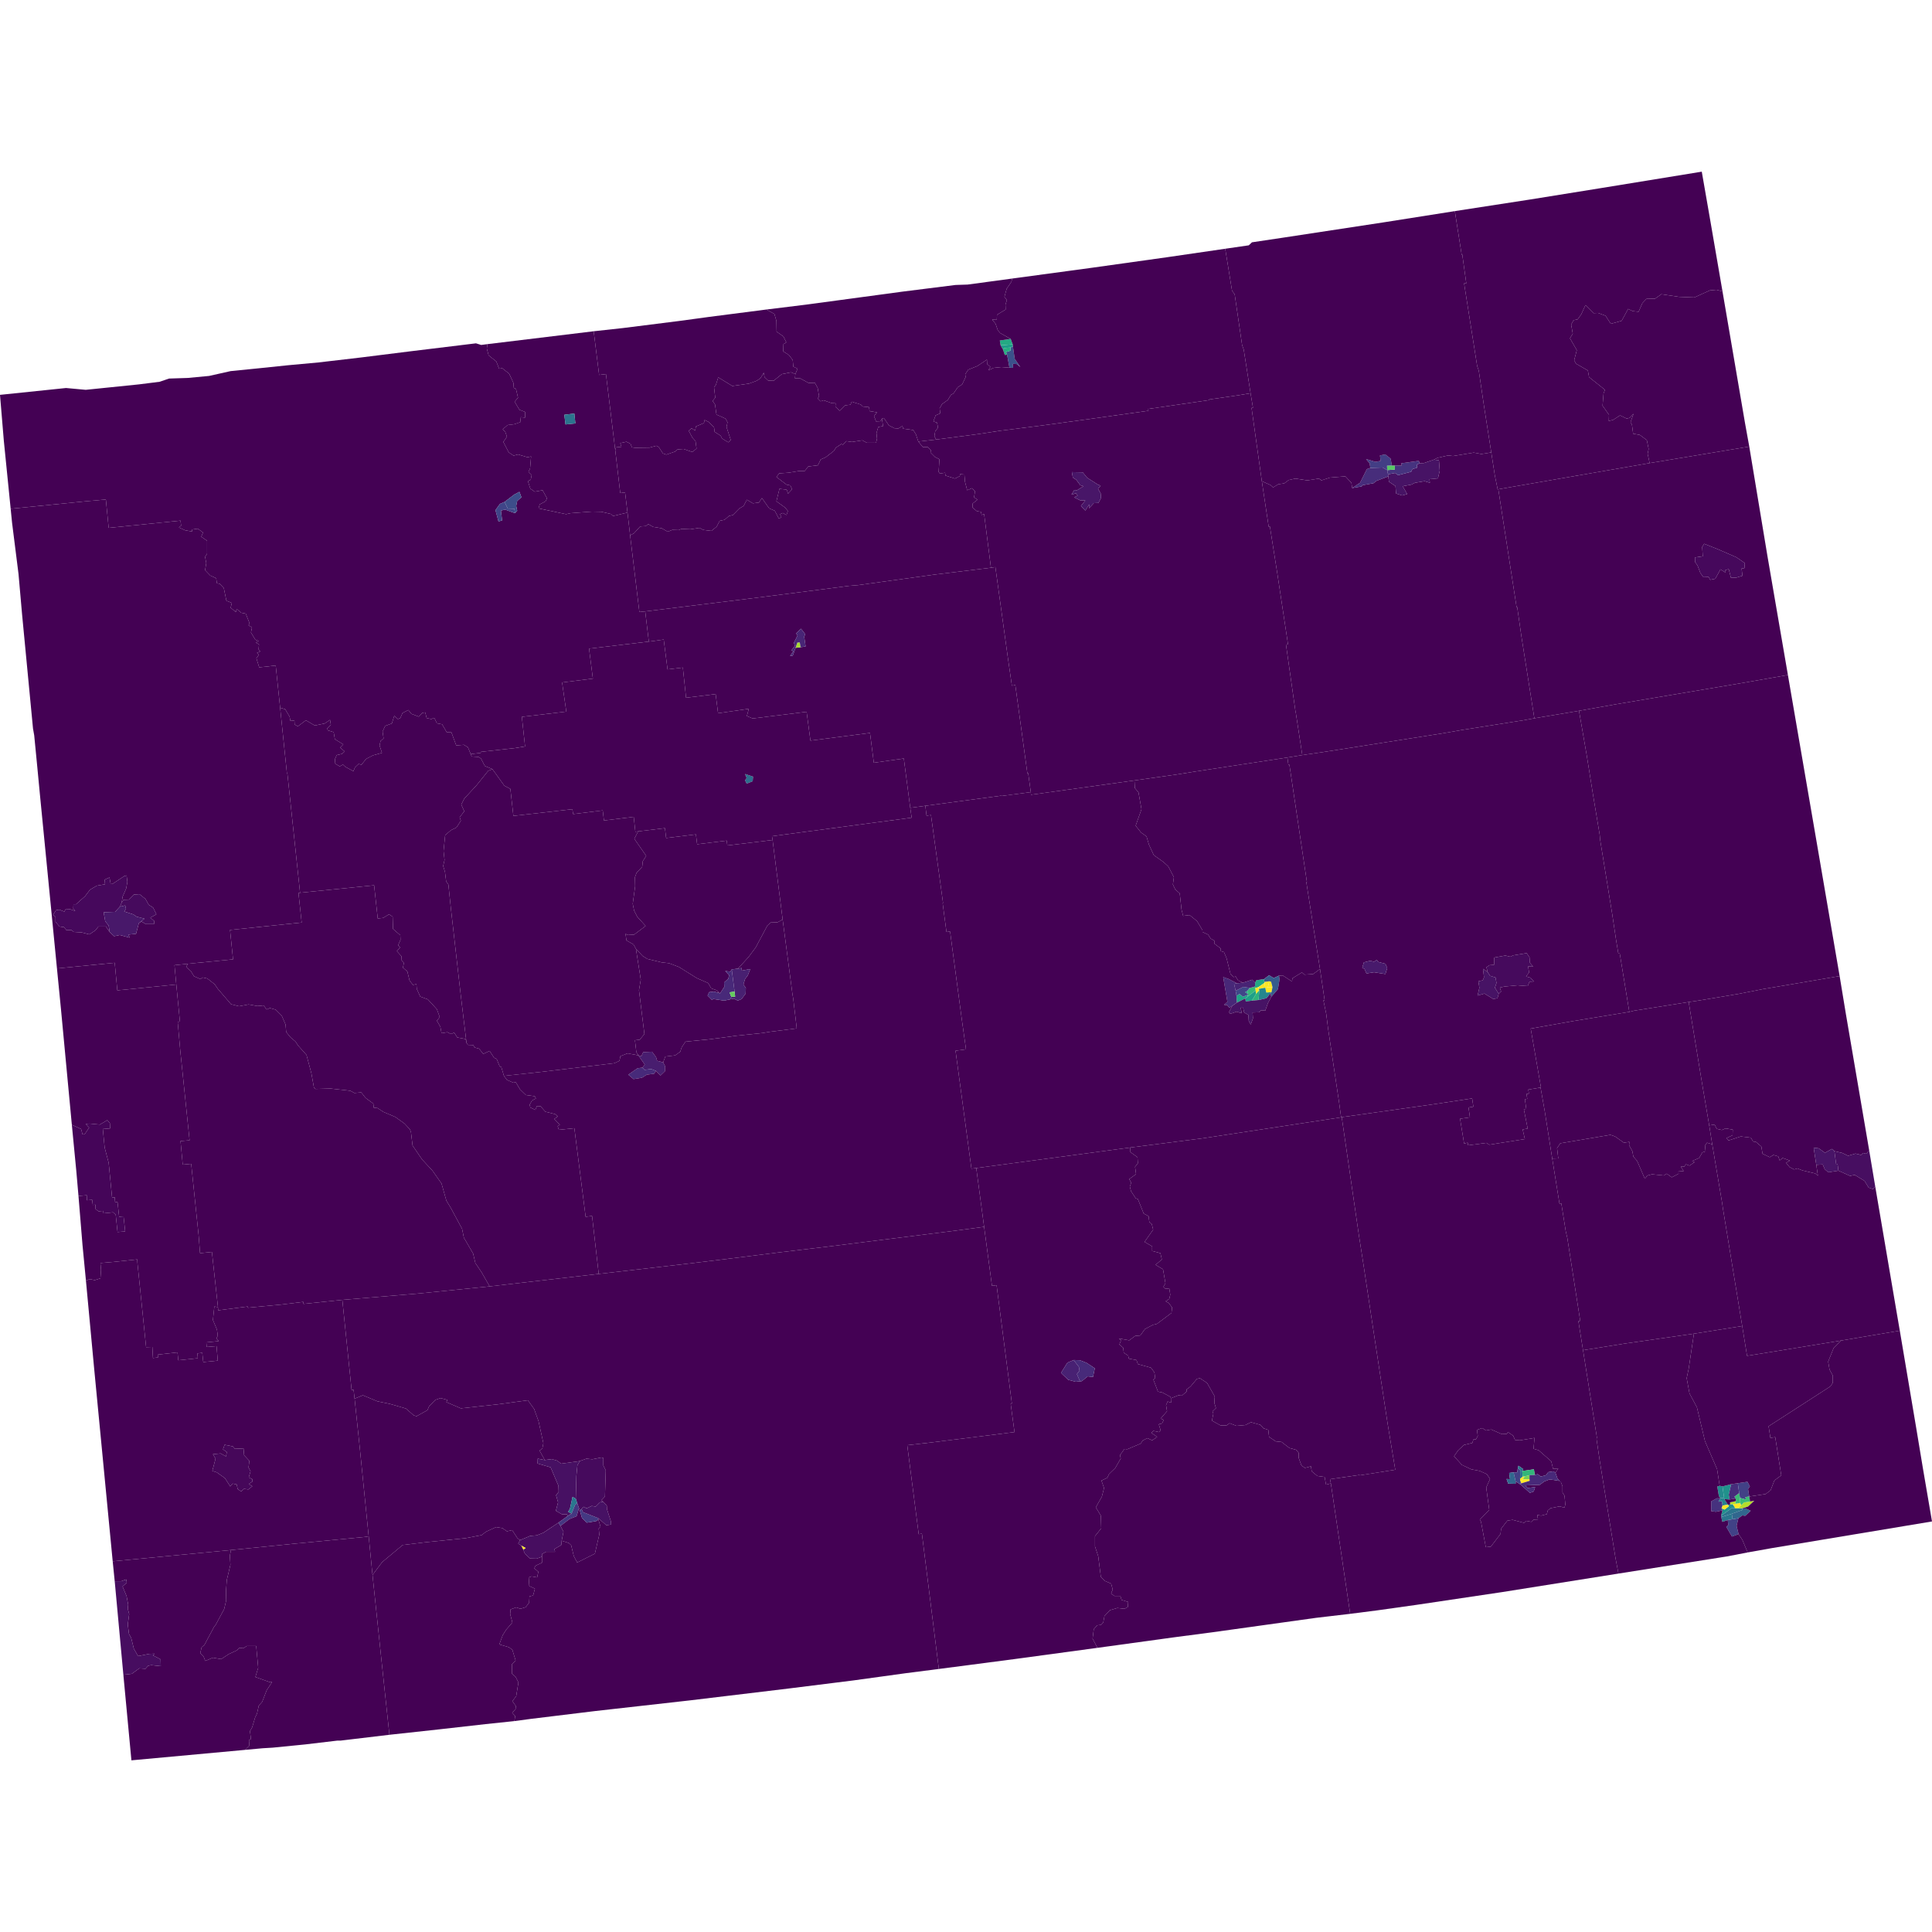 <?xml version="1.0" encoding="utf-8"?>
<!DOCTYPE svg PUBLIC "-//W3C//DTD SVG 1.1//EN" "http://www.w3.org/Graphics/SVG/1.1/DTD/svg11.dtd">
<!-- Generated by geo2svg 2.3.2. https://d3js.org/d3-geo-projection/ -->
<svg version="1.1" xmlns="http://www.w3.org/2000/svg" xmlns:xlink="http://www.w3.org/1999/xlink" width="960" height="960" viewBox="0 0 960 960" fill="none">
  <path id="001963400" fill="#fde725" d="M755.3,734.8L756.6,733.7L757.6,733.6L756.7,735.1L755.7,736L755.4,736.2Z"></path>
  <path id="001963900" fill="#440154" d="M666.7,555.1L682.5,552.9L713.7,548.5L731.5,545.8L732.1,549.9L729.7,550.3L730.4,555.2L725.5,555.9L727.5,568.2L729.3,567.8L729.5,569.1L738.6,567.9L740,568.8L757.7,566L756.6,561.2L759.1,560.8L757.2,551.2L758.4,551L757.7,546.2L758.9,546L758.5,543.6L759.7,543.4L759.4,541.4L765.5,540.4L767.6,552.3L771.3,575.7L774.9,598.1L775.8,597.9L778,611.7L778.8,615.2L785.2,656.3L784.3,656.5L786.6,670.9L793.5,714.3L793.3,715L794.9,725.8L802.7,774L804.2,781.9L746.4,791.1L704.1,797.4L684.2,800.2L670.9,801.9L661.3,737.1L660.9,735L675.5,732.9L675.6,733.1L693.3,730.3L689.5,707.4L682.2,659.5L677.6,629L675.2,613.6ZM775.7,736.7L773.9,734.7L772.9,731.8L774.3,729.7L771.7,729.8L770.8,726.1L764.5,720.6L762,719.9L762.5,714.5L755.2,715.7L752.8,715.5L751.9,713.4L749.3,711.6L748.7,712.5L746.2,712.6L741,710.3L738.4,710.8L736.5,709.6L733.9,710.5L734.3,713.5L733.4,715.2L732.1,715.3L731.6,717L727.4,718L724.6,720.6L722.5,723.6L726.4,727.9L731.1,730.1L735.3,730.9L738.8,732.5L740.4,734.9L738.5,739.1L740,750.3L735.3,755.1L735.9,756.1L738.3,768.8L740.8,768.5L745.6,762.2L745.9,759.6L749,755.6L751.6,755.2L757.3,756.7L758.3,755.7L760.9,756.2L762,755.1L764.2,755L763.9,752.8L765.8,753.1L768.6,752.4L769.1,750.5L770.5,749.4L775,748.5L777.4,749.2L777.8,747.5L777.4,743.2L776.4,741.6L776.4,738.5Z"></path>
  <path id="003962600" fill="#440154" d="M313.1,266L315,265L318.1,261.6L320.9,261.4L322.1,260.4L324.5,261.8L328.8,262.5L331.8,264.2L334.1,263.3L337.2,263.4L338.6,262.8L343,263L347.6,262.3L349.4,263.3L353.5,263.8L356.1,261.7L357.6,258.8L360,258.3L362.2,256.4L364.2,255.9L367.3,252.7L369.5,251.4L371.1,248.3L374.1,250.1L377.1,249.7L378.6,247.5L382.2,252.6L385,253.8L387,257.7L388.3,257L387.6,255.5L389,254.9L390.8,255.9L391.5,253.9L390.1,252.2L385.8,249.1L387.3,242.9L390.9,243.3L391.6,245.3L393.6,243.1L392.7,241.2L390.8,240.8L385.8,237L387.2,235.2L391.7,234.9L397.3,234L399.9,234L401.6,231.8L406.4,231.2L407.8,228.3L410.3,227.2L414.3,224.1L415.4,222.4L418.1,220.6L418.8,221L420.6,219.2L423.3,219.6L428.5,218.8L430.7,220L435.3,220L435.8,217.9L435.5,215.2L436.4,212.2L438.8,211.7L438.2,208.1L439.2,207.7L441.7,211.4L444.5,212.8L446.4,212.9L448.4,211.7L448.8,213L453.8,213.7L455.1,215.8L456.3,219.4L458.6,222.2L460.9,222.1L462.7,223.8L462.3,224.8L464.6,227.1L466.8,228.2L466.4,234.5L467,235.3L469.6,234.9L469.8,236.3L474.5,237.8L476.9,236.6L477.1,235.6L479.2,235.8L479.5,239.4L480.6,243.6L483,242.6L484.5,244.1L484,247.1L485.7,248.3L483.3,250.2L483.2,252.2L485.4,254L487.4,254.3L487.8,255.9L489,255.4L492.4,282.1L464.4,285.5L426.7,290.7L422,291.1L398,294.2L372.8,297.4L320.6,303.8L317.7,304.1Z"></path>
  <path id="005000100" fill="#440154" d="M627,239.1L631.3,241L632.6,242.2L635.2,240.6L638.1,240.2L640.4,238.5L643.7,237.8L649.6,238.7L655.4,237.8L656.6,238.7L660.9,237.3L668.5,236.7L671.5,239.9L671.9,242.5L676.6,241.7L677,241.1L682.5,240.1L683.8,239L689.8,236.7L690.2,239.4L693.4,241.5L693.7,245.2L696.7,246.2L699.2,245.5L697,241.6L701.3,240.8L703.1,239.9L707.9,239.1L710.5,239.9L710.3,238.1L714.5,237.7L715.4,233.9L715,228.7L712.5,228.4L714.3,227.5L719.6,226.3L722,226.6L732.3,224.9L736.1,225.6L741,224.8L742.8,236.4L744.2,243.2L744.5,243.1L753.6,301.8L753.9,301.7L756,316.3L762.3,356.2L762.5,356.9L756.9,357.9L726.5,362.7L717.4,364.3L688.1,368.9L658.7,373.5L647.1,375.2L643.9,354.3L643.7,353.4L639,320.3L640,320.1L634.7,285L631,261.6L630.4,261.7Z"></path>
  <path id="001962700" fill="#440154" d="M772.9,731.8L771.9,731.1L769.3,731.5L768.2,733L765.6,733.7L764.1,732.5L762.6,732.9L762.2,730.1L756.4,730.9L756.9,730L754.5,728.3L754.2,729.6L753.9,731.6L752.1,731.6L749.9,731.9L750.3,735L748.6,734.9L749.4,737.2L753.1,737.3L753.1,736.1L755.5,737.6L760.2,741.8L762.1,741.1L762.8,738.9L759.1,739.4L757.9,738.1L765.1,737.8L767.4,736.1L770,735.1L775.3,735.9L775.7,736.7L776.4,738.5L776.4,741.6L777.4,743.2L777.8,747.5L777.4,749.2L775,748.5L770.5,749.4L769.1,750.5L768.6,752.4L765.8,753.1L763.9,752.8L764.2,755L762,755.1L760.9,756.2L758.3,755.7L757.3,756.7L751.6,755.2L749,755.6L745.9,759.6L745.6,762.2L740.8,768.5L738.3,768.8L735.9,756.1L735.3,755.1L740,750.3L738.5,739.1L740.4,734.9L738.8,732.5L735.3,730.9L731.1,730.1L726.4,727.9L722.5,723.6L724.6,720.6L727.4,718L731.6,717L732.1,715.3L733.4,715.2L734.3,713.5L733.9,710.5L736.5,709.6L738.4,710.8L741,710.3L746.2,712.6L748.7,712.5L749.3,711.6L751.9,713.4L752.8,715.5L755.2,715.7L762.5,714.5L762,719.9L764.5,720.6L770.8,726.1L771.7,729.8L774.3,729.7Z"></path>
  <path id="001962800" fill="#31678e" d="M752.1,731.6L753.1,736.1L753.1,737.3L749.4,737.2L748.6,734.9L750.3,735L749.9,731.9Z"></path>
  <path id="001962900" fill="#424086" d="M752.1,731.6L753.9,731.6L754.2,729.6L755.4,730.4L755.3,734.8L755.4,736.2L755.5,737.6L753.1,736.1Z"></path>
  <path id="001963000" fill="#2b748e" d="M756.4,730.9L756.6,733.7L755.3,734.8L755.4,730.4L754.2,729.6L754.5,728.3L756.9,730Z"></path>
  <path id="001963100" fill="#32b67a" d="M756.4,730.9L762.2,730.1L762.6,732.9L760,733L757.6,733.6L756.6,733.7Z"></path>
  <path id="001963500" fill="#75d054" d="M757.6,733.6L760,733L760,735L756.7,735.1Z"></path>
  <path id="001963600" fill="#fde725" d="M755.7,736L756.7,735.1L760,735L760.1,735.8L755.8,737.1Z"></path>
  <path id="001963700" fill="#482979" d="M755.4,736.2L755.7,736L755.8,737.1L760.1,735.8L760,735L760,733L762.6,732.9L764.1,732.5L765.6,733.7L768.2,733L769.3,731.5L771.9,731.1L772.9,731.8L773.9,734.7L775.7,736.7L775.3,735.9L770,735.1L767.4,736.1L765.1,737.8L757.9,738.1L759.1,739.4L762.8,738.9L762.1,741.1L760.2,741.8L755.5,737.6Z"></path>
  <path id="003962700" fill="#440154" d="M305.7,223.6L306.1,222.3L308.8,222L308.2,220.2L311.3,219.5L313.3,220.5L314,222.3L315.6,222.5L322.8,222.4L326.1,221.5L327.3,222.1L329.4,225.3L331.1,225.9L335.4,224.4L336.7,223.3L339.7,223.1L344,224.6L346.1,222.9L345.6,219.2L344,217.4L342.2,214L343.7,212.8L345.4,214L345.8,211.9L349.8,210.2L350.1,208.7L352,209.6L354.8,212.3L355.1,214.6L358.1,216.5L358.8,217.9L361.9,219.8L363.1,218.6L361,212.2L361.5,209.8L360.5,208L356,206L355.3,201L354.1,199.2L355.4,197.6L354.8,192.4L355.7,191.3L356.9,187.5L363.9,191.8L372.2,190.6L376,189.2L377.9,187.9L379.5,185.2L379.9,187.4L381.7,189.1L384.4,189.2L388.5,185.9L393.1,185L395.2,185.9L395,188L397.4,187.9L401.8,190.3L404.9,190.2L406.3,192.8L407,197L406.3,198L407.7,199.4L409.3,198.9L413.2,200.3L415.2,200.4L415.1,202.1L417.3,204.1L420,201.4L422.6,201.1L423.2,199.6L427.7,201L428.7,202L431.8,202.3L432.1,204.3L435.8,204.9L434.3,206.7L435.3,209.4L437.4,209.3L438.2,208.1L438.8,211.7L436.4,212.2L435.5,215.2L435.8,217.9L435.3,220L430.7,220L428.5,218.8L423.3,219.6L420.6,219.2L418.8,221L418.1,220.6L415.4,222.4L414.3,224.1L410.3,227.2L407.8,228.3L406.4,231.2L401.6,231.8L399.9,234L397.3,234L391.7,234.9L387.2,235.2L385.8,237L390.8,240.8L392.7,241.2L393.6,243.1L391.6,245.3L390.9,243.3L387.3,242.9L385.8,249.1L390.1,252.2L391.5,253.9L390.8,255.9L389,254.9L387.6,255.5L388.3,257L387,257.7L385,253.8L382.2,252.6L378.6,247.5L377.1,249.7L374.1,250.1L371.1,248.3L369.5,251.4L367.3,252.7L364.2,255.9L362.2,256.4L360,258.3L357.6,258.8L356.1,261.7L353.5,263.8L349.4,263.3L347.6,262.3L343,263L338.6,262.8L337.2,263.4L334.1,263.3L331.8,264.2L328.8,262.5L324.5,261.8L322.1,260.4L320.9,261.4L318.1,261.6L315,265L313.1,266L311.8,254.7L310.6,244.7L308.2,245Z"></path>
  <path id="003962800" fill="#440154" d="M295,164.6L309.6,163L337.4,159.5L352.1,157.5L380.8,153.8L384.8,156L385.8,159.5L385.9,164.8L389.3,167.2L390.7,170.1L389.3,171L389.2,174.6L392,176.4L393.9,178.9L394.2,182.2L396.3,183.2L395.2,185.9L393.1,185L388.5,185.9L384.4,189.2L381.7,189.1L379.9,187.4L379.5,185.2L377.9,187.9L376,189.2L372.2,190.6L363.9,191.8L356.9,187.5L355.7,191.3L354.8,192.4L355.4,197.6L354.1,199.2L355.3,201L356,206L360.5,208L361.5,209.8L361,212.2L363.1,218.6L361.9,219.8L358.8,217.9L358.1,216.5L355.1,214.6L354.8,212.3L352,209.6L350.1,208.7L349.8,210.2L345.8,211.9L345.4,214L343.7,212.8L342.2,214L344,217.4L345.6,219.2L346.1,222.9L344,224.6L339.7,223.1L336.7,223.3L335.4,224.4L331.1,225.9L329.4,225.3L327.3,222.1L326.1,221.5L322.8,222.4L315.6,222.5L314,222.3L313.3,220.5L311.3,219.5L308.2,220.2L308.8,222L306.1,222.3L305.7,223.6L301.1,185.9L297.7,186.3Z"></path>
  <path id="005000200" fill="#471365" d="M689.7,235.7L693.2,235L694.7,236.1L701.2,234.4L701.8,233.1L704.1,232.4L704.1,230.8L705.4,230.2L707.5,230.1L712.5,228.4L715,228.7L715.4,233.9L714.5,237.7L710.3,238.1L710.5,239.9L707.9,239.1L703.1,239.9L701.3,240.8L697,241.6L699.2,245.5L696.7,246.2L693.7,245.2L693.4,241.5L690.2,239.4L689.8,236.7Z"></path>
  <path id="005000300" fill="#46337f" d="M689.3,233.6L693.1,233.3L693.1,231.3L696.5,231.3L696.3,230.2L705,229L705.4,230.2L704.1,230.8L704.1,232.4L701.8,233.1L701.2,234.4L694.7,236.1L693.2,235L689.7,235.7Z"></path>
  <path id="005000400" fill="#58c765" d="M691.6,231.3L693.1,231.3L693.1,233.3L689.3,233.6L689.2,231.4Z"></path>
  <path id="005000500" fill="#472d7b" d="M671.9,242.5L675.8,239.9L679.2,233.1L680.9,232.5L687,232.3L689.3,233.6L689.7,235.7L689.8,236.7L683.8,239L682.5,240.1L677,241.1L676.6,241.7Z"></path>
  <path id="005000600" fill="#433e85" d="M691.6,231.3L689.2,231.4L689.3,233.6L687,232.3L680.9,232.5L680.6,230.3L678.8,228.1L683.5,229.5L686,229L685.7,226.3L688.3,225.8L691,227.9Z"></path>
  <path id="005000700" fill="#440154" d="M608.8,123.6L620.5,121.9L622.1,120.4L637.5,118.1L687.4,110.5L722.9,104.9L726.3,126.6L726.6,126.5L728.6,140.8L727.5,140.8L734,181.9L734.8,184.2L737.3,201.1L741,224.8L736.1,225.6L732.3,224.9L722,226.6L719.6,226.3L714.3,227.5L712.5,228.4L707.5,230.1L705.4,230.2L705,229L696.3,230.2L696.5,231.3L693.1,231.3L691.6,231.3L691,227.9L688.3,225.8L685.7,226.3L686,229L683.5,229.5L678.8,228.1L680.6,230.3L680.9,232.5L679.2,233.1L675.8,239.9L671.9,242.5L671.5,239.9L668.5,236.7L660.9,237.3L656.6,238.7L655.4,237.8L649.6,238.7L643.7,237.8L640.4,238.5L638.1,240.2L635.2,240.6L632.6,242.2L631.3,241L627,239.1L621.9,202.7L622.6,202.6L621.4,195.4L618,173.7L617.2,171.5L613.5,146.2L612.2,144.5Z"></path>
  <path id="007967600" fill="#440154" d="M489,609.6L485.1,580.4L561.6,570.2L561.7,572.5L565.2,575L565.4,578L564,579.8L564.5,583.4L561.1,585.9L562.1,587.7L561.4,589.6L562,591.9L564.3,595.4L565.4,595.8L568.3,603L570.7,604.3L571.1,607.2L572.3,608.2L573,611L568.7,617.1L572.5,619.3L572.5,621.6L576.6,622.7L577.3,625.8L574.2,628.5L577.9,630.7L579.1,637.6L578.1,639.4L579.1,640.4L581,640.2L581.5,643.3L581,645.4L579.2,646.6L580.8,647.5L582.4,649.7L582.1,652.4L574.9,657.8L572.9,658.3L568.9,660.4L566.6,663.6L564.1,663.8L561.1,666L556,665.1L557,666.1L556.2,668.1L558.1,669.7L558.4,672.2L560.6,673.6L560.9,675.1L564.7,675.8L565.4,677.8L571.9,679.6L573.6,681.9L574,684.7L573.1,685.5L575.4,691.5L577.5,691.9L581.6,694.1L581.8,694.8L581.9,697L580.2,696.4L579.4,698.2L579.9,701.2L576.7,704.9L578.3,705.5L577.4,707.3L575.8,707.7L576.7,710.7L575.9,711.6L573.1,711L572.1,712L575,714L572.5,715.7L570.1,714.6L567.8,715.8L566.8,717.3L560.2,720.1L558.7,720L556.5,723.1L556.9,724.7L554.2,729.4L551.1,732.4L550.2,734.3L547.3,735.7L548.6,739.4L547.5,743.7L544.5,749L547,753.1L547.2,759.4L544.1,763.3L544.1,768.4L545.7,773.3L547,783.5L548.9,785.5L552.1,786.9L552.9,789.8L552.1,791.8L553.7,793L556.7,793L557.3,795L560.6,796L560.4,798.5L558.8,799.4L555.2,799L551.5,800.1L548.8,803L548.2,806.2L547.1,807.4L545.2,807.6L543.5,809.5L542.9,814.2L545.3,818.8L504,824.4L466.5,829.3L458.1,762.1L456.5,762.3L450.8,718.1L462.3,716.8L504.1,711.6L502.2,697.5L502.8,697.4L495.2,638.6L492.9,638.9ZM537.5,686.3L540.5,683.9L543.1,684.2L544,679.9L539.9,677.2L536.6,675.9L533.5,675.8L530.4,677.1L527.2,682.2L530.8,685.6L534.5,686.6Z"></path>
  <path id="007967700" fill="#472a7a" d="M537.5,686.3L536.6,686.2L535.1,682.8L536.4,681.1L536.1,679.2L533.5,675.8L536.6,675.9L539.9,677.2L544,679.9L543.1,684.2L540.5,683.9Z"></path>
  <path id="007967800" fill="#482173" d="M533.5,675.8L536.1,679.2L536.4,681.1L535.1,682.8L536.6,686.2L537.5,686.3L534.5,686.6L530.8,685.6L527.2,682.2L530.4,677.1Z"></path>
  <path id="007968000" fill="#440154" d="M581.8,694.8L585.6,693.3L587.2,693.5L589.6,691.5L589.6,690.4L591.6,688.9L594.7,685.2L596.2,684.8L599.8,687.2L603.6,693.9L603.4,697.1L604.2,699.7L602.5,701.3L602.9,702.5L602.2,705.9L606.5,708.3L609.4,708.3L611,707.2L614.4,708.5L618.8,708.1L621.6,706.7L626.3,708L627.8,709.7L630.2,710.5L630.6,714L633.9,716.2L636.8,716.5L640.7,719.5L644,720.4L645.3,721.9L645.3,724.4L646.7,728.2L648.4,729.4L651.4,728.6L651.8,731.1L654.6,733.4L658.2,733.9L658.9,737.7L661.3,737.1L670.9,801.9L653.9,803.9L602.2,811.1L583.9,813.5L545.3,818.8L542.9,814.2L543.5,809.5L545.2,807.6L547.1,807.4L548.2,806.2L548.8,803L551.5,800.1L555.2,799L558.8,799.4L560.4,798.5L560.6,796L557.3,795L556.7,793L553.7,793L552.1,791.8L552.9,789.8L552.1,786.9L548.9,785.5L547,783.5L545.7,773.3L544.1,768.4L544.1,763.3L547.2,759.4L547,753.1L544.5,749L547.5,743.7L548.6,739.4L547.3,735.7L550.2,734.3L551.1,732.4L554.2,729.4L556.9,724.7L556.5,723.1L558.7,720L560.2,720.1L566.8,717.3L567.8,715.8L570.1,714.6L572.5,715.7L575,714L572.1,712L573.1,711L575.9,711.6L576.7,710.7L575.8,707.7L577.4,707.3L578.3,705.5L576.7,704.9L579.9,701.2L579.4,698.2L580.2,696.4L581.9,697Z"></path>
  <path id="007968100" fill="#440154" d="M561.6,570.2L597.7,565.6L666.4,555.2L666.7,555.1L675.2,613.6L677.6,629L682.2,659.5L689.5,707.4L693.3,730.3L675.6,733.1L675.5,732.9L660.9,735L661.3,737.1L658.9,737.7L658.2,733.9L654.6,733.4L651.8,731.1L651.4,728.6L648.4,729.4L646.7,728.2L645.3,724.4L645.3,721.9L644,720.4L640.7,719.5L636.8,716.5L633.9,716.2L630.6,714L630.2,710.5L627.8,709.7L626.3,708L621.6,706.7L618.8,708.1L614.4,708.5L611,707.2L609.4,708.3L606.5,708.3L602.2,705.9L602.9,702.5L602.5,701.3L604.2,699.7L603.4,697.1L603.6,693.9L599.8,687.2L596.2,684.8L594.7,685.2L591.6,688.9L589.6,690.4L589.6,691.5L587.2,693.5L585.6,693.3L581.8,694.8L581.6,694.1L577.5,691.9L575.4,691.5L573.1,685.5L574,684.7L573.6,681.9L571.9,679.6L565.4,677.8L564.7,675.8L560.9,675.1L560.6,673.6L558.4,672.2L558.1,669.7L556.2,668.1L557,666.1L556,665.1L561.1,666L564.1,663.8L566.6,663.6L568.9,660.4L572.9,658.3L574.9,657.8L582.1,652.4L582.4,649.7L580.8,647.5L579.2,646.6L581,645.4L581.5,643.3L581,640.2L579.1,640.4L578.1,639.4L579.1,637.6L577.9,630.7L574.2,628.5L577.3,625.8L576.6,622.7L572.5,621.6L572.5,619.3L568.7,617.1L573,611L572.3,608.2L571.1,607.2L570.7,604.3L568.3,603L565.4,595.8L564.3,595.4L562,591.9L561.4,589.6L562.1,587.7L561.1,585.9L564.5,583.4L564,579.8L565.4,578L565.2,575L561.7,572.5Z"></path>
  <path id="009956400" fill="#460a5d" d="M744.7,493.8L742.8,490.8L743.6,488.4L743.1,485.7L740.4,484.9L739.2,483L738.6,480.6L740.1,479.6L742.4,479.4L742.5,475.8L748,474.8L750.5,475.4L751.9,474.7L758.6,473.6L760,475.7L760.2,478.4L761.8,480.3L759.3,480.2L759.8,483.2L758.3,485.2L760.5,485.8L762.2,487.7L760,487.8L759.1,490L753.9,489.6L747.7,490.2L745.3,490.7L745.9,492.7Z"></path>
  <path id="009956500" fill="#471365" d="M739.2,483L740.4,484.9L743.1,485.7L743.6,488.4L742.8,490.8L744.7,493.8L744.1,496L742,496.4L737.6,493.7L734.2,494.7L735.1,490.8L734.6,487.6L736.8,487.1L737.4,485.6L736.9,481.4Z"></path>
  <path id="009956600" fill="#440154" d="M639.7,376.4L647.1,375.2L658.7,373.5L688.1,368.9L717.4,364.3L726.5,362.7L756.9,357.9L762.5,356.9L784.6,353.2L788.4,375.1L791.6,395.1L794.9,414.9L795.1,417.3L801.1,454.2L803,466.9L804.1,473.6L804.8,473.5L809.6,502.8L781.5,507.4L760.6,511.1L765.7,540.4L765.5,540.4L759.4,541.4L759.7,543.4L758.5,543.6L758.9,546L757.7,546.2L758.4,551L757.2,551.2L759.1,560.8L756.6,561.2L757.7,566L740,568.8L738.6,567.9L729.5,569.1L729.3,567.8L727.5,568.2L725.5,555.9L730.4,555.2L729.7,550.3L732.1,549.9L731.5,545.8L713.7,548.5L682.5,552.9L666.7,555.1L666.4,555.2L665.4,547.9L659.9,511L659,503.8L657.6,497.1L658.2,497L655.9,481.5L649.1,438.3L649.4,438.3L640.7,380L640.2,380.1ZM676.9,480.9L678,481.4L679,483.7L682.8,483.1L688.4,484L689.3,481L688.4,478.9L684.9,478L684.1,477L682.7,477.9L680.9,477.4L677.7,478.2ZM744.7,493.8L745.9,492.7L745.3,490.7L747.7,490.2L753.9,489.6L759.1,490L760,487.8L762.2,487.7L760.5,485.8L758.3,485.2L759.8,483.2L759.3,480.2L761.8,480.3L760.2,478.4L760,475.7L758.6,473.6L751.9,474.7L750.5,475.4L748,474.8L742.5,475.8L742.4,479.4L740.1,479.6L738.6,480.6L739.2,483L736.9,481.4L737.4,485.6L736.8,487.1L734.6,487.6L735.1,490.8L734.2,494.7L737.6,493.7L742,496.4L744.1,496Z"></path>
  <path id="009956700" fill="#481a6c" d="M676.9,480.9L677.7,478.2L680.9,477.4L682.7,477.9L684.1,477L684.9,478L688.4,478.9L689.3,481L688.4,484L682.8,483.1L679,483.7L678,481.4Z"></path>
  <path id="011950200" fill="#440154" d="M722.9,104.9L760.5,99.1L795.9,93.4L845.6,85.3L849.4,107.1L855.9,144.8L852.9,144L849.6,144.3L841.9,147.8L834.3,147.5L825.5,146.2L822.4,148.4L818.1,148.5L816.1,150.6L814.2,154.9L811.3,154.6L809,153.5L805.8,159.4L800.4,160.9L797.8,156.9L794.1,155.5L791.8,155.6L787.8,151.6L785.7,156.2L783.9,158.7L781.9,159.1L780.7,161.3L781.5,165.8L780.1,168.1L783.5,174L782.2,179L783.1,180.7L789,184.1L789.6,187.4L797.5,193.7L796.8,195.5L796.3,201.6L799.5,206.1L799.4,209.2L801.6,208.6L805,206.4L808.3,208L809.8,207.6L811.7,205.6L810.2,209.8L810.9,211L811.5,215.5L814.8,216.1L818.3,218.7L819.2,223.1L818.7,225.5L819.7,230.1L744.5,243.1L744.2,243.2L742.8,236.4L741,224.8L737.3,201.1L734.8,184.2L734,181.9L727.5,140.8L728.6,140.8L726.6,126.5L726.3,126.6Z"></path>
  <path id="011950300" fill="#440154" d="M855.9,144.8L867.1,210.3L869.2,221.9L819.7,230.1L818.7,225.5L819.2,223.1L818.3,218.7L814.8,216.1L811.5,215.5L810.9,211L810.2,209.8L811.7,205.6L809.8,207.6L808.3,208L805,206.4L801.6,208.6L799.4,209.2L799.5,206.1L796.3,201.6L796.8,195.5L797.5,193.7L789.6,187.4L789,184.1L783.1,180.7L782.2,179L783.5,174L780.1,168.1L781.5,165.8L780.7,161.3L781.9,159.1L783.9,158.7L785.7,156.2L787.8,151.6L791.8,155.6L794.1,155.5L797.8,156.9L800.4,160.9L805.8,159.4L809,153.5L811.3,154.6L814.2,154.9L816.1,150.6L818.1,148.5L822.4,148.4L825.5,146.2L834.3,147.5L841.9,147.8L849.6,144.3L852.9,144Z"></path>
  <path id="013000100" fill="#481d6f" d="M329.5,527.9L330.5,529.8L330.5,532.2L328.2,534.4L325.9,532.1L323.6,531.2L320.3,531.6L319.2,530.5L320.4,529L317.2,524.4L318.7,524.8L319.6,522.8L324,522.6L326,525.3L326.5,527.1Z"></path>
  <path id="013000200" fill="#472a7a" d="M319.2,530.5L320.3,531.6L323.6,531.2L325.9,532.1L325.1,533.5L321.4,534L319,535.5L314.8,536.2L312.2,534L316.8,530.8Z"></path>
  <path id="013000300" fill="#440154" d="M250.4,534.6L268.2,532.7L305.3,528.3L307.8,527.1L308.3,524.8L311.8,523.4L317.2,524.4L320.4,529L319.2,530.5L316.8,530.8L312.2,534L314.8,536.2L319,535.5L321.4,534L325.1,533.5L325.9,532.1L328.2,534.4L330.5,532.2L330.5,529.8L329.5,527.9L330.6,525L335.5,524.4L338,522.6L338.7,520.5L340.6,517.6L352.7,516.4L366.3,514.6L378.9,513.3L382.5,512.7L395.9,511L394.2,496.6L393.7,493.5L388.9,456.9L383.9,417.4L383.6,415.5L453,406.3L452.3,401.4L459.8,400.4L460.4,405.3L462.6,405L468.6,448.7L468.4,448.8L470.3,463.1L472.1,462.9L477.8,505.7L480,521.4L474.8,522.1L482.7,580.7L485.1,580.4L489,609.6L474.8,611.5L413.2,619.2L386.4,622.4L361.7,625.5L341,628L297.5,633L294.2,604.2L291,604.6L285.4,560.6L277.7,561.4L277.1,559.6L278.2,558.9L275.4,556L277.2,554.7L275.8,553.6L271,552.4L268.6,549.7L266.8,549.6L266,551.5L263.5,550.3L263.2,548.9L264.3,546.9L266.3,545.8L265.7,544.7L261.3,544.1L258.4,541.3L256.2,537.6L255.1,538L251.9,536.6Z"></path>
  <path id="013000400" fill="#440154" d="M139.2,351.7L141.7,352.4L143.9,356.1L144.3,358.2L146.3,358L146.4,360L148,360.9L152,357.9L156.4,360.5L161.3,359.5L164,357.7L164.4,360.2L162.6,362L162.9,362.9L165.8,363.8L166.4,367.3L170.6,369.9L169,371.5L171.3,373.4L169.9,374.6L167.3,375.2L166.4,377.3L166.6,379.5L168.8,380.8L170.4,379.9L171.7,381.1L175.6,383.2L176.4,381.3L178.2,379.6L179.6,380L181.9,377.1L185.4,375.3L189.8,374.1L188.6,370.4L189.1,368.2L190.6,366.9L190.1,363.5L191.4,360.7L194.7,359.5L195.9,355.7L197.7,357.3L198.9,356.8L200,354.3L202.9,352.8L204.4,354.7L208.1,356.1L209.9,354.2L211.3,354L212,356.8L214.3,357.3L215.8,356.7L217.1,359.4L219.7,359.9L222,363.9L224.3,363.9L226.7,370.4L230.5,370.1L232.5,371.3L233.9,374.7L234.4,375.9L237.7,376.1L239,376.9L240.9,380.6L244.7,382.2L242.6,383L236.8,390.2L230.7,396.8L229.2,399.8L230.7,403.1L228.4,406.1L229,407.8L226.8,411.2L224.1,412.5L221.2,415L220.4,422.9L220.9,427.3L220.2,430.3L221.1,433.2L221.7,438L222.8,439.5L224,451L228.8,493.2L231.8,518.2L231.4,516.3L227.2,515.5L225.7,513.1L224.1,513.8L222.3,512.9L219.4,513.4L218.8,510.2L217.1,507.2L218.5,505.4L217.1,501.5L212.6,496.6L208.8,495.2L207.1,491.4L206.9,489L205.2,489.4L203.5,487.2L202.4,482.7L200.2,480.8L200.7,478.5L199.6,477.3L199.5,475.2L197.2,472.6L198.8,470.8L197.8,469.7L199,467L198.9,464.7L195.3,461.6L195.1,455.5L193.3,454.3L190.4,456.1L187.7,456.4L185.9,439.9L149.1,443.6L142.8,384.4L142.6,384.5Z"></path>
  <path id="013940100" fill="#440154" d="M244.7,382.2L250.6,390.4L253.6,392L255.1,405.4L284.4,402.1L284.8,404.5L299.5,402.7L300.1,407.7L314.9,405.9L315.7,413.3L317.1,413.1L315.2,416.8L321.1,425.3L319.4,427.9L319.1,430.7L316.3,433.7L315.5,435.9L315.6,440.4L314.4,449.1L315.1,452.5L316.7,455.6L320.8,460.1L315.1,464.4L311.9,464.6L310.8,464L311.3,467.3L314.8,469.3L316,471.5L318.4,486.8L317.5,492L320.2,513.8L317.9,516.6L315.5,516.9L316.2,522.8L317.2,524.4L311.8,523.4L308.3,524.8L307.8,527.1L305.3,528.3L268.2,532.7L250.4,534.6L249.1,530.2L248.3,529.9L246.8,526.2L245.5,525.6L243.3,522.2L240.1,523.7L238.1,521.1L235.8,520.5L235.2,519.3L232.5,519.2L231.8,518.2L228.8,493.2L224,451L222.8,439.5L221.7,438L221.1,433.2L220.2,430.3L220.9,427.3L220.4,422.9L221.2,415L224.1,412.5L226.8,411.2L229,407.8L228.4,406.1L230.7,403.1L229.2,399.8L230.7,396.8L236.8,390.2L242.6,383Z"></path>
  <path id="013940201" fill="#440154" d="M317.1,413.1L330.4,411.5L331,416.4L345.8,414.6L346.4,419.5L361.1,417.7L361.4,420.1L383.9,417.4L388.9,456.9L386.3,458.3L382.9,458.4L381.3,459.9L375.5,470.8L371.9,475.6L366.7,481.3L363.6,481.7L362.9,482.8L360.4,482.5L362.3,484.6L361.9,486.3L359.8,488.2L359.9,490.4L357.8,493.6L355.9,492L353.4,491.1L351.9,488.5L346.2,486L337.4,480.5L332.4,478.6L328.8,478.2L321.7,476.5L319.3,475L316,471.5L314.8,469.3L311.3,467.3L310.8,464L311.9,464.6L315.1,464.4L320.8,460.1L316.7,455.6L315.1,452.5L314.4,449.1L315.6,440.4L315.5,435.9L316.3,433.7L319.1,430.7L319.4,427.9L321.1,425.3L315.2,416.8Z"></path>
  <path id="013940202" fill="#440154" d="M316,471.5L319.3,475L321.7,476.5L328.8,478.2L332.4,478.6L337.4,480.5L346.2,486L351.9,488.5L353.4,491.1L355.9,492L357.8,493.6L354.8,492.7L352.4,493L351.6,494.7L353.7,496.8L354.5,496.4L359.8,497.2L362.7,496.6L364.6,496.2L366.6,497.2L368.5,496.4L370.5,493.7L370.6,490.9L369.4,489.2L370.2,486.5L371.6,484.6L372.8,481.5L368.6,482.3L368.5,481L366.7,481.3L371.9,475.6L375.5,470.8L381.3,459.9L382.9,458.4L386.3,458.3L388.9,456.9L393.7,493.5L394.2,496.6L395.9,511L382.5,512.7L378.9,513.3L366.3,514.6L352.7,516.4L340.6,517.6L338.7,520.5L338,522.6L335.5,524.4L330.6,525L329.5,527.9L326.5,527.1L326,525.3L324,522.6L319.6,522.8L318.7,524.8L317.2,524.4L316.2,522.8L315.5,516.9L317.9,516.6L320.2,513.8L317.5,492L318.4,486.8Z"></path>
  <path id="013940300" fill="#482071" d="M363.4,495.4L365.3,495.2L365,492.7L363.6,481.7L366.7,481.3L368.5,481L368.6,482.3L372.8,481.5L371.6,484.6L370.2,486.5L369.4,489.2L370.6,490.9L370.5,493.7L368.5,496.4L366.6,497.2L364.6,496.2L362.7,496.6Z"></path>
  <path id="013940400" fill="#482979" d="M357.8,493.6L359.9,490.4L359.8,488.2L361.9,486.3L362.3,484.6L360.4,482.5L362.9,482.8L363.6,481.7L365,492.7L362.5,493.1L363.4,495.4L362.7,496.6L359.8,497.2L354.5,496.4L353.7,496.8L351.6,494.7L352.4,493L354.8,492.7Z"></path>
  <path id="013940500" fill="#65cb5e" d="M365,492.7L365.3,495.2L363.4,495.4L362.5,493.1Z"></path>
  <path id="015957700" fill="#440154" d="M839.1,497.9L844.5,497.1L864.2,493.8L875.8,491.5L893,488.6L914.1,485L917.2,503.8L928.8,571.7L927.3,573.3L925.8,572.9L924.7,573.9L922,573.2L918.3,574.3L915.4,572.9L911.5,572L910.3,570.9L906.8,572.8L903.7,570.6L901.2,570.3L902.5,578.8L903.3,584.2L902,583.1L895.7,581.6L893.1,580.6L891.5,581.1L889.2,579.9L887.5,577.8L889.4,576.7L885.8,575.4L884.3,576.6L883.6,574.6L881.2,573.9L879.4,575L875.8,573.3L875.2,569.7L872.5,567.4L871.1,567.2L870,565.3L865,564.7L858.9,566.7L857.9,565.5L860.9,564.1L861,561.3L857.4,560.7L855.6,561.5L853,560.9L852,558.8L849.3,559.2L845.6,537.4Z"></path>
  <path id="015957800" fill="#481467" d="M911.5,572L912.4,578.7L913.1,578.5L913.5,581.7L908.5,582.5L906.7,581L905.7,578.6L902.5,578.8L901.2,570.3L903.7,570.6L906.8,572.8L910.3,570.9Z"></path>
  <path id="015957900" fill="#470e61" d="M911.5,572L915.4,572.9L918.3,574.3L922,573.2L924.7,573.9L925.8,572.9L927.3,573.3L928.8,571.7L931.8,589.6L930.7,590.9L928.5,590.1L926.5,586.8L921.6,583.8L919.3,584.3L913.5,581.7L913.1,578.5L912.4,578.7Z"></path>
  <path id="015958000" fill="#440154" d="M849.3,559.2L852,558.8L853,560.9L855.6,561.5L857.4,560.7L861,561.3L860.9,564.1L857.9,565.5L858.9,566.7L865,564.7L870,565.3L871.1,567.2L872.5,567.4L875.2,569.7L875.8,573.3L879.4,575L881.2,573.9L883.6,574.6L884.3,576.6L885.8,575.4L889.4,576.7L887.5,577.8L889.2,579.9L891.5,581.1L893.1,580.6L895.7,581.6L902,583.1L903.3,584.2L902.5,578.8L905.7,578.6L906.7,581L908.5,582.5L913.5,581.7L919.3,584.3L921.6,583.8L926.5,586.8L928.5,590.1L930.7,590.9L931.8,589.6L942.3,651.3L944,661.2L914.9,666.1L887.4,670.6L868.1,673.7L865.7,658.9L856.1,600.4L855.7,597.6L850.8,568.6Z"></path>
  <path id="017967800" fill="#2e6e8e" d="M370.2,387.7L371,386.6L370.2,384.6L374.2,385.9L374,388.2L371,389.4Z"></path>
  <path id="017967900" fill="#440154" d="M233.9,374.7L238.9,374.1L238.9,373.6L256,371.7L260.9,370.9L259.3,356.2L281.4,353.6L279.3,339.1L294.6,337.2L292.7,322.3L322.4,318.8L329.8,317.8L331.7,332.6L339.3,331.7L340.9,346.7L355.6,344.9L356.8,354.4L372.1,352.2L371.1,355.8L374,357L400.8,353.7L402.7,368L432.3,364.2L434.2,379L449.1,376.9L452.3,401.4L453,406.3L383.6,415.5L383.9,417.4L361.4,420.1L361.1,417.7L346.4,419.5L345.8,414.6L331,416.4L330.4,411.5L317.1,413.1L315.7,413.3L314.9,405.9L300.1,407.7L299.5,402.7L284.8,404.5L284.4,402.1L255.1,405.4L253.6,392L250.6,390.4L244.7,382.2L240.9,380.6L239,376.9L237.7,376.1L234.4,375.9ZM370.2,387.7L371,389.4L374,388.2L374.2,385.9L370.2,384.6L371,386.6Z"></path>
  <path id="019955100" fill="#440154" d="M456.3,219.4L465.2,218.4L486,215.7L497.2,214L517.9,211.4L542.1,208.1L570.7,204.1L570.5,203.2L600.9,198.8L600.8,198.5L615.4,196.4L621.4,195.4L622.6,202.6L621.9,202.7L627,239.1L630.4,261.7L631,261.6L634.7,285L640,320.1L639,320.3L643.7,353.4L643.9,354.3L647.1,375.2L639.7,376.4L594.3,383.3L585.6,384.7L563.7,387.8L512.3,394.9L512.2,393.6L510.9,384.2L510.5,384.3L504.5,340.4L502.8,340.7L500.7,326.1L494.6,281.8L492.4,282.1L489,255.4L487.8,255.9L487.4,254.3L485.4,254L483.2,252.2L483.3,250.2L485.7,248.3L484,247.1L484.5,244.1L483,242.6L480.6,243.6L479.5,239.4L479.2,235.8L477.1,235.6L476.9,236.6L474.5,237.8L469.8,236.3L469.6,234.9L467,235.3L466.4,234.5L466.8,228.2L464.6,227.1L462.3,224.8L462.7,223.8L460.9,222.1L458.6,222.2ZM532.4,245.8L534.6,245.1L535.5,246.3L533.7,247.1L536.7,248.6L539.3,248.7L537.1,251.4L539.3,253.7L541.2,250.6L541.1,252.6L543.5,250L545.8,249.9L547.1,247.4L546.9,245.1L545.6,242.9L546.9,241.3L545.7,240.9L540.2,237.4L538,234.7L532.6,234.6L533.1,237.3L534.8,238.4L536.8,241.1L538.4,241.6L535.2,243.6L533.8,243.5Z"></path>
  <path id="019955200" fill="#481668" d="M532.4,245.8L533.8,243.5L535.2,243.6L538.4,241.6L536.8,241.1L534.8,238.4L533.1,237.3L532.6,234.6L538,234.7L540.2,237.4L545.7,240.9L546.9,241.3L545.6,242.9L546.9,245.1L547.1,247.4L545.8,249.9L543.5,250L541.1,252.6L541.2,250.6L539.3,253.7L537.1,251.4L539.3,248.7L536.7,248.6L533.7,247.1L535.5,246.3L534.6,245.1Z"></path>
  <path id="021000200" fill="#2b758e" d="M855.2,753.1L860.6,749.3L861.9,749.5L865.7,749.5L865.7,749.6L865.8,750.3L860.5,752.2L855.3,753.8Z"></path>
  <path id="021000300" fill="#2a778e" d="M855.3,753.8L860.5,752.2L860.9,754.9L858.5,755.3L855.8,756.2Z"></path>
  <path id="021000401" fill="#414287" d="M858.5,755.3L860.9,754.9L863.8,754.4L862.9,758.2L863.9,762.3L860.6,763.5L857.8,758.7L858.8,757.7Z"></path>
  <path id="021000402" fill="#31678e" d="M860.5,752.2L865.8,750.3L865.7,749.6L867.2,749.5L869.9,750.7L867.2,753.2L865.8,753L863.8,754.4L860.9,754.9Z"></path>
  <path id="021000501" fill="#b5de2b" d="M862.1,749.2L863.8,749.2L865.2,747.9L866.7,746.5L869.6,746.1L871.7,745.7L868.6,748.6L865.7,749.5L861.9,749.5Z"></path>
  <path id="021000600" fill="#fde725" d="M860.9,747.4L862.2,747.2L864.7,746.8L865.2,747.9L863.8,749.2L862.1,749.2Z"></path>
  <path id="021000700" fill="#218f8d" d="M855.9,750.5L855.4,749.4L856.9,750.1L859.1,748.4L858.6,747.7L859.8,747.5L860.9,747.4L862.1,749.2L861.9,749.5L860.6,749.3L855.2,753.1Z"></path>
  <path id="021000800" fill="#b8de29" d="M862.6,745.9L862.2,747.2L860.9,747.4L859.8,747.5L859.6,746.5Z"></path>
  <path id="021000900" fill="#26828e" d="M854.8,744.5L854.9,744.5L856.7,744.3L856.8,744.9L858.6,747.7L855.9,748.1L855.6,745.9L853.9,746.2Z"></path>
  <path id="021001000" fill="#fde725" d="M855.9,748.1L858.6,747.7L858.6,747.7L859.1,748.4L856.9,750.1L855.4,749.4Z"></path>
  <path id="021001100" fill="#46327e" d="M854.8,744.5L853.9,746.2L855.6,745.9L855.9,748.1L855.4,749.4L855.9,750.5L852.6,751.2L850.3,750.9L850.3,746L853.1,744.5Z"></path>
  <path id="021001200" fill="#238a8d" d="M854.5,738.3L855.9,738.6L856.7,744.3L854.9,744.5L854.1,743.4L853.3,738.6Z"></path>
  <path id="021001300" fill="#20928c" d="M856.7,744.3L855.9,738.6L860.2,737.5L859,742.7L859.4,745.1L856.8,744.9Z"></path>
  <path id="021001401" fill="#3dbc74" d="M862.6,745.9L862.4,744.6L861.8,743.7L864.2,741.9L864.6,744.3L864.7,746.8L862.2,747.2Z"></path>
  <path id="021001402" fill="#472d7b" d="M859.4,745.1L859,742.7L860.2,737.5L863.5,737L864.2,741.9L861.8,743.7L862.4,744.6Z"></path>
  <path id="021001501" fill="#424186" d="M864.2,741.9L863.5,737L868.3,736.3L869.5,738.6L868.6,739.9L869.2,743.6L867.3,743.9L867.5,745.1L864.6,744.3Z"></path>
  <path id="021001502" fill="#3bbb75" d="M864.6,744.3L867.5,745.1L867.3,743.9L869.2,743.6L869.6,746.1L866.7,746.5L865.2,747.9L864.7,746.8Z"></path>
  <path id="021001901" fill="#440154" d="M841.7,662.7L865.7,658.9L868.1,673.7L887.4,670.6L914.9,666.1L911.1,669.9L908.4,676.6L909.1,680.6L910.7,683.5L910.7,687.1L909.5,688.9L878.8,708.7L879.7,714.5L882.1,714.1L885.1,733.1L881.7,735.6L879.8,740.5L877.3,742.4L869.2,743.6L868.6,739.9L869.5,738.6L868.3,736.3L863.5,737L860.2,737.5L855.9,738.6L854.5,738.3L853.2,730L847.2,716.1L843.2,699.3L839.5,692.4L838.1,684.8L839.1,680.1Z"></path>
  <path id="021001902" fill="#440154" d="M786.6,670.9L807.4,667.6L841.7,662.7L839.1,680.1L838.1,684.8L839.5,692.4L843.2,699.3L847.2,716.1L853.2,730L854.5,738.3L853.3,738.6L854.1,743.4L854.9,744.5L854.8,744.5L853.1,744.5L850.3,746L850.3,750.9L852.6,751.2L855.9,750.5L855.2,753.1L855.3,753.8L855.8,756.2L858.5,755.3L858.8,757.7L857.8,758.7L860.6,763.5L863.9,762.3L865.8,765.2L868.4,771.4L858,773.4L804.2,781.9L802.7,774L794.9,725.8L793.3,715L793.5,714.3Z"></path>
  <path id="021002000" fill="#440154" d="M863.8,754.4L865.8,753L867.2,753.2L869.9,750.7L867.2,749.5L865.7,749.6L865.7,749.5L868.6,748.6L871.7,745.7L869.6,746.1L869.2,743.6L877.3,742.4L879.8,740.5L881.7,735.6L885.1,733.1L882.1,714.1L879.7,714.5L878.8,708.7L909.5,688.9L910.7,687.1L910.7,683.5L909.1,680.6L908.4,676.6L911.1,669.9L914.9,666.1L944,661.2L952.2,709.8L955.5,729.7L960,756L880.7,769.2L868.4,771.4L865.8,765.2L863.9,762.3L862.9,758.2Z"></path>
  <path id="021980801" fill="#440154" d="M856.8,744.9L859.4,745.1L862.4,744.6L862.6,745.9L859.6,746.5L859.8,747.5L858.6,747.7L858.6,747.7Z"></path>
  <path id="023978000" fill="#440154" d="M39,594.3L43.1,593.9L43.2,596.4L45.8,596.2L46.1,598.7L47.4,598.6L47.5,600.8L49,601.9L51.3,601.7L51.4,602.9L56.2,602.4L57.5,603.6L58.4,612.2L62.2,611.9L61.4,604.4L59.2,604.6L58.4,597.3L57.2,597.4L57,594.9L55.7,595.1L54,577.8L52,570.2L51.1,561L54.7,560.7L54.6,558.1L53.3,556.6L49.6,558.8L44.5,558.3L42.6,558.5L44.3,560.3L42,563.7L41,563.6L40.3,561L35.7,558.9L30.3,501.5L28.3,481.2L57,478.4L58.3,492.1L87.6,489.2L89.4,507.6L88.3,507.8L89.6,522.3L94.2,566.6L89.7,567L90.8,578.7L95,578.3L98.7,613.9L99.4,622.7L105.3,622.1L108.3,649.5L106.5,649.2L105.8,655.9L107.8,660.7L108.2,663.7L107.5,665.1L108.7,666.4L102.5,667L102.7,669.3L107.6,668.9L108.2,676.1L101,676.8L100.5,672.2L98.1,672.5L98.3,674.9L88.6,675.9L88.2,672L78.4,673.1L78.5,674.5L76,674.8L75.7,669.3L72.6,669.4L68.3,627.6L68.2,625.8L55.7,627.1L49.9,627.6L50.2,631L49.9,635.2L47.1,636.1L44.6,635.6L42.7,636.3L41,618.7Z"></path>
  <path id="023978100" fill="#450559" d="M35.7,558.9L40.3,561L41,563.6L42,563.7L44.3,560.3L42.6,558.5L44.5,558.3L49.6,558.8L53.3,556.6L54.6,558.1L54.7,560.7L51.1,561L52,570.2L54,577.8L55.7,595.1L57,594.9L57.2,597.4L58.4,597.3L59.2,604.6L61.4,604.4L62.2,611.9L58.4,612.2L57.5,603.6L56.2,602.4L51.4,602.9L51.3,601.7L49,601.9L47.5,600.8L47.4,598.6L46.1,598.7L45.8,596.2L43.2,596.4L43.1,593.9L39,594.3L37.9,581.7Z"></path>
  <path id="023978200" fill="#440154" d="M42.7,636.3L44.6,635.6L47.1,636.1L49.9,635.2L50.2,631L49.9,627.6L55.7,627.1L68.2,625.8L68.3,627.6L72.6,669.4L75.7,669.3L76,674.8L78.5,674.5L78.4,673.1L88.2,672L88.6,675.9L98.3,674.9L98.1,672.5L100.5,672.2L101,676.8L108.2,676.1L107.6,668.9L102.7,669.3L102.5,667L108.7,666.4L107.5,665.1L108.2,663.7L107.8,660.7L105.8,655.9L106.5,649.2L108.3,649.5L108.4,651.1L123.1,649.2L123.2,649.8L140,648.2L150.7,646.9L150.8,647.9L170.1,645.9L174.7,690.6L175.7,690.6L176.2,695L178.8,719.7L183.2,763.4L181.3,763.7L145.7,767.1L114.8,770.2L56,775.8L46.8,680.2ZM105.5,730.9L107.7,731.6L111.8,734.5L114.4,738.6L115.6,737.2L117.6,737.6L118.1,739.9L119.8,741.1L121.2,739.8L123.4,740.1L125.4,738.5L123.6,737.4L125.4,736.2L125.4,735L123.6,734.1L124.5,731.1L123.5,729.2L123.9,725.9L121.3,723.1L121,719.7L116.7,719.9L115.7,718.7L111.6,717.9L110.8,720.2L112.7,721.5L112.3,723.7L109.6,722.2L105.8,722.6L107.1,724.8Z"></path>
  <path id="023978400" fill="#46075a" d="M105.5,730.9L107.1,724.8L105.8,722.6L109.6,722.2L112.3,723.7L112.7,721.5L110.8,720.2L111.6,717.9L115.7,718.7L116.7,719.9L121,719.7L121.3,723.1L123.9,725.9L123.5,729.2L124.5,731.1L123.6,734.1L125.4,735L125.4,736.2L123.6,737.4L125.4,738.5L123.4,740.1L121.2,739.8L119.8,741.1L118.1,739.9L117.6,737.6L115.6,737.2L114.4,738.6L111.8,734.5L107.7,731.6Z"></path>
  <path id="025000200" fill="#22a785" d="M623.7,488.3L624.2,487.1L628.1,486.5L628.2,487.9L628.3,488.4L625.3,490.5L623.7,491L623.6,490.2Z"></path>
  <path id="025000300" fill="#fde725" d="M625.3,490.5L628.3,488.4L628.7,490.8L625.4,491.4Z"></path>
  <path id="025000400" fill="#fde725" d="M628.3,488.4L628.2,487.9L630.7,487.6L630,490.6L628.7,490.8Z"></path>
  <path id="025000501" fill="#fde725" d="M628.7,490.8L630,490.6L632.3,490.5L631.8,493L629.2,493.2Z"></path>
  <path id="025000502" fill="#fde725" d="M630.7,487.6L631.6,487.8L632.3,490.5L630,490.6Z"></path>
  <path id="025000600" fill="#24868e" d="M625.7,492.1L625.4,491.4L628.7,490.8L629.2,493.2L631.8,493L631.3,493.5L629.3,496L625.4,496.9Z"></path>
  <path id="025000700" fill="#fde725" d="M623.9,492.2L623.7,491L625.3,490.5L625.4,491.4L625.7,492.1L624.1,493.9Z"></path>
  <path id="025000800" fill="#37b878" d="M619.8,492.3L621.1,490.9L623.6,490.2L623.7,491L623.9,492.2L620.1,495.1Z"></path>
  <path id="025000901" fill="#1fa088" d="M618.8,496.1L620.1,495.1L623.9,492.2L624.1,493.9L622.1,497.2L619,497.6Z"></path>
  <path id="025000902" fill="#2eb37c" d="M624.1,493.9L625.7,492.1L625.4,496.9L622.1,497.2Z"></path>
  <path id="025001000" fill="#20a486" d="M614.4,494.8L615.9,493.9L617.7,495.3L620.3,494.1L618.7,493L619.8,492.3L620.1,495.1L618.8,496.1L614.6,498.2Z"></path>
  <path id="025001100" fill="#404688" d="M614,492.3L617.8,490.4L621.1,490.9L619.8,492.3L618.7,493L620.3,494.1L617.7,495.3L615.9,493.9L614.4,494.8Z"></path>
  <path id="025001200" fill="#482374" d="M614.6,488.6L617.6,488.3L622.2,486.8L623.7,488.3L623.6,490.2L621.1,490.9L617.8,490.4L614,492.3L613.2,488.9Z"></path>
  <path id="025001401" fill="#440154" d="M563.7,387.8L585.6,384.7L594.3,383.3L639.7,376.4L640.2,380.1L640.7,380L649.4,438.3L649.1,438.3L655.9,481.5L652.5,484L648.2,484.3L646.9,483.2L642.2,486.1L642,487.7L637.4,484.7L635.5,484.8L632.9,486L630.6,484.6L628.1,486.5L624.2,487.1L623.7,488.3L622.2,486.8L617.6,488.3L615.2,487.2L614,485.2L613,485.5L611.4,483.9L609.5,476.2L608.2,473.1L606.6,472.6L606.6,471.3L603.4,468.9L603.4,467.4L601.6,466.4L600.3,464.4L597.5,463.1L597.5,462.2L594.8,457.7L591.1,454.7L587.9,455.1L587.1,452L586.2,443.9L584,442L582.8,439.5L583.3,435.9L580.5,430.5L578.2,428.4L573.3,424.9L570.9,419.7L569.7,415.6L567,413.7L564.3,410.3L567.2,402.1L565.7,393.7L563.9,391.6Z"></path>
  <path id="025001602" fill="#365c8d" d="M628.1,486.5L630.6,484.6L632.9,486L635.5,484.8L635.8,486.6L635,491.5L631.7,495.3L631.3,493.5L631.8,493L632.3,490.5L631.6,487.8L630.7,487.6L628.2,487.9Z"></path>
  <path id="025001603" fill="#471365" d="M612.3,499.8L614.6,498.2L618.8,496.1L619,497.6L622.1,497.2L625.4,496.9L629.3,496L631.3,493.5L631.7,495.3L630,498.5L628.7,502.2L626.6,502L625.6,503L622.4,503.1L622.6,506L621.5,509.1L620.5,507.3L620.3,504.3L618.2,503.1L617.7,500.7L616.5,500.7L617,503.5L614.5,502.7L611.3,503.8L610.7,502.9Z"></path>
  <path id="025001700" fill="#482878" d="M614.6,488.6L613.2,488.9L614,492.3L614.4,494.8L614.6,498.2L612.3,499.8L610.8,500.8L609.8,499.4L608.2,499.3L609.9,497.8L607.8,485.5L610.6,486.5Z"></path>
  <path id="025001800" fill="#440154" d="M459.8,400.4L497.3,395.4L497.8,395.5L512.2,393.6L512.3,394.9L563.7,387.8L563.9,391.6L565.7,393.7L567.2,402.1L564.3,410.3L567,413.7L569.7,415.6L570.9,419.7L573.3,424.9L578.2,428.4L580.5,430.5L583.3,435.9L582.8,439.5L584,442L586.2,443.9L587.1,452L587.9,455.1L591.1,454.7L594.8,457.7L597.5,462.2L597.5,463.1L600.3,464.4L601.6,466.4L603.4,467.4L603.4,468.9L606.6,471.3L606.6,472.6L608.2,473.1L609.5,476.2L611.4,483.9L613,485.5L614,485.2L615.2,487.2L617.6,488.3L614.6,488.6L610.6,486.5L607.8,485.5L609.9,497.8L608.2,499.3L609.8,499.4L610.8,500.8L612.3,499.8L610.7,502.9L611.3,503.8L614.5,502.7L617,503.5L616.5,500.7L617.7,500.7L618.2,503.1L620.3,504.3L620.5,507.3L621.5,509.1L622.6,506L622.4,503.1L625.6,503L626.6,502L628.7,502.2L630,498.5L631.7,495.3L635,491.5L635.8,486.6L635.5,484.8L637.4,484.7L642,487.7L642.2,486.1L646.9,483.2L648.2,484.3L652.5,484L655.9,481.5L658.2,497L657.6,497.1L659,503.8L659.9,511L665.4,547.9L666.4,555.2L597.7,565.6L561.6,570.2L485.1,580.4L482.7,580.7L474.8,522.1L480,521.4L477.8,505.7L472.1,462.9L470.3,463.1L468.4,448.8L468.6,448.7L462.6,405L460.4,405.3Z"></path>
  <path id="027957200" fill="#440154" d="M784.6,353.2L803.2,349.9L864.4,339.6L888.4,335.4L902.9,419.7L914.1,485L893,488.6L875.8,491.5L864.2,493.8L844.5,497.1L839.1,497.9L812,502.2L809.6,502.8L804.8,473.5L804.1,473.6L803,466.9L801.1,454.2L795.1,417.3L794.9,414.9L791.6,395.1L788.4,375.1Z"></path>
  <path id="029965100" fill="#440154" d="M242.2,171L295,164.6L297.7,186.3L301.1,185.9L305.7,223.6L308.2,245L310.6,244.7L311.8,254.7L304.6,256.4L303.6,255.4L298.8,254.3L294.2,254.2L283.5,255L281.3,255.5L267.6,252.6L268.2,250.6L271.1,249.1L271.8,247.6L269.6,243.6L265.7,244.3L263.5,242.8L262.3,239L263.7,238.4L264.2,236L262.6,234.5L263.4,232.7L263.9,226.8L262.1,227.2L257.4,225.8L255.2,226.4L252.8,224.8L250.1,219.6L251.9,217L251.1,214.7L249.8,213.3L252.2,211.2L255.5,210.8L258.5,209.8L258.8,207.3L260.9,207.5L260.9,204.7L258.1,203.6L255.7,199.6L257.4,197.6L256.4,193.3L255.3,192.7L255.1,190.2L253,185.7L249.6,183L248,183.2L246.6,179.6L242.8,176.6L241.9,173.2ZM281,210.9L285.9,210.4L285.4,205.5L280.4,206.1Z"></path>
  <path id="029965200" fill="#2c738e" d="M281,210.9L280.4,206.1L285.4,205.5L285.9,210.4Z"></path>
  <path id="029965300" fill="#440154" d="M242.2,171L241.9,173.2L242.8,176.6L246.6,179.6L248,183.2L249.6,183L253,185.7L255.1,190.2L255.3,192.7L256.4,193.3L257.4,197.6L255.7,199.6L258.1,203.6L260.9,204.7L260.9,207.5L258.8,207.3L258.5,209.8L255.5,210.8L252.2,211.2L249.8,213.3L251.1,214.7L251.9,217L250.1,219.6L252.8,224.8L255.2,226.4L257.4,225.8L262.1,227.2L263.9,226.8L263.4,232.7L262.6,234.5L264.2,236L263.7,238.4L262.3,239L263.5,242.8L265.7,244.3L269.6,243.6L271.8,247.6L271.1,249.1L268.2,250.6L267.6,252.6L281.3,255.5L283.5,255L294.2,254.2L298.8,254.3L303.6,255.4L304.6,256.4L311.8,254.7L313.1,266L317.7,304.1L320.6,303.8L322.4,318.8L292.7,322.3L294.6,337.2L279.3,339.1L281.4,353.6L259.3,356.2L260.9,370.9L256,371.7L238.9,373.6L238.9,374.1L233.9,374.7L232.5,371.3L230.5,370.1L226.7,370.4L224.3,363.9L222,363.9L219.7,359.9L217.1,359.4L215.8,356.7L214.3,357.3L212,356.8L211.3,354L209.9,354.2L208.1,356.1L204.4,354.7L202.9,352.8L200,354.3L198.9,356.8L197.7,357.3L195.9,355.7L194.7,359.5L191.4,360.7L190.1,363.5L190.6,366.9L189.1,368.2L188.6,370.4L189.8,374.1L185.4,375.3L181.9,377.1L179.6,380L178.2,379.6L176.4,381.3L175.6,383.2L171.7,381.1L170.4,379.9L168.8,380.8L166.6,379.5L166.4,377.3L167.3,375.2L169.9,374.6L171.3,373.4L169,371.5L170.6,369.9L166.4,367.3L165.8,363.8L162.9,362.9L162.6,362L164.4,360.2L164,357.7L161.3,359.5L156.4,360.5L152,357.9L148,360.9L146.4,360L146.3,358L144.3,358.2L143.9,356.1L141.7,352.4L139.2,351.7L137,330.7L128.8,331.6L127.4,327.1L128.6,325.4L127.7,324.4L129.3,323.7L128.5,322.7L128.7,320.2L127.1,319.3L128.6,318.5L126.9,317.9L124.7,314.3L125.2,311.8L123.5,310.7L124,309.7L122.1,304.9L119.9,304.5L117.6,302.6L117.2,304.1L114.6,302L115.2,299.6L112.5,298.5L111.2,292.2L109.2,290.1L107.8,289.8L107.4,287.3L104.5,286L101.9,283.3L102.5,279.8L101.9,276.7L102.9,275.1L102.9,268.7L100,266.7L100.9,264.6L98.3,262.7L95.5,263.1L95.4,264.1L92,263.5L88.9,262.1L90,261.2L89.7,258.7L54,262.3L52.6,248.2L42.5,249.1L5.3,252.8L1.9,219L0,196.2L32.8,192.8L42.6,193.7L69,191L79.3,189.7L84,188.1L93.3,187.8L103.9,186.8L114.6,184.4L128.6,183L143,181.5L158.2,180.1L179.6,177.6L203.6,174.6L236.5,170.6L239.1,171.4ZM255.9,255L257,253.8L256.5,251.4L257,248.9L259.1,247.1L258.1,244.4L255.6,245.7L250.7,249.4L248.4,250.4L246.2,253.5L247.7,259.1L249.5,258.6L248.9,253.7L251,253.2Z"></path>
  <path id="029965400" fill="#3d4d8a" d="M250.7,249.4L255.6,245.7L258.1,244.4L259.1,247.1L257,248.9L256.5,251.4L257,253.8L255.9,255L255.6,252.8L252.3,252.7Z"></path>
  <path id="029965500" fill="#404588" d="M250.7,249.4L252.3,252.7L255.6,252.8L255.9,255L251,253.2L248.9,253.7L249.5,258.6L247.7,259.1L246.2,253.5L248.4,250.4Z"></path>
  <path id="031959100" fill="#440154" d="M809.6,502.8L812,502.2L839.1,497.9L845.6,537.4L849.3,559.2L850.8,568.6L848.2,567.8L847.2,569.2L847.5,572.1L845.9,572.6L844.3,575.4L840.8,576.9L842,577.5L839.5,579.2L837.7,578.5L836.9,579.7L835.2,579.7L836.6,581.9L834,582.1L834.1,583.2L830.7,585L828.2,583.2L826.7,584.1L820.9,583.5L818.6,584.1L817.3,585.7L813.5,576.9L811.6,574.7L811.1,572L809.5,569.1L809.6,567.4L806.9,567.8L802.5,564.7L800.2,563.9L775.3,568.1L773.7,570.5L774.3,575.6L771.3,575.7L767.6,552.3L765.5,540.4L765.7,540.4L760.6,511.1L781.5,507.4Z"></path>
  <path id="031959400" fill="#440154" d="M771.3,575.7L774.3,575.6L773.7,570.5L775.3,568.1L800.2,563.9L802.5,564.7L806.9,567.8L809.6,567.4L809.5,569.1L811.1,572L811.6,574.7L813.5,576.9L817.3,585.7L818.6,584.1L820.9,583.5L826.7,584.1L828.2,583.2L830.7,585L834.1,583.2L834,582.1L836.6,581.9L835.2,579.7L836.9,579.7L837.7,578.5L839.5,579.2L842,577.5L840.8,576.9L844.3,575.4L845.9,572.6L847.5,572.1L847.2,569.2L848.2,567.8L850.8,568.6L855.7,597.6L856.1,600.4L865.7,658.9L841.7,662.7L807.4,667.6L786.6,670.9L784.3,656.5L785.2,656.3L778.8,615.2L778,611.7L775.8,597.9L774.9,598.1Z"></path>
  <path id="033000100" fill="#3b518b" d="M502.1,172.7L503.3,172.1L504.2,178.3L507,182.4L505.2,180.9L503.3,180.8L503.4,182.8L501.6,182.7L500.4,176.2L499.8,175L502.2,174.2Z"></path>
  <path id="033000200" fill="#27ad81" d="M498.4,173.7L499.2,172.9L502.1,172.7L502.2,174.2L499.8,175L500.4,176.2L499.3,176.4Z"></path>
  <path id="033000300" fill="#1e9d89" d="M497.2,171.6L503.2,171.1L503.3,172.1L502.1,172.7L499.2,172.9L498.4,173.7Z"></path>
  <path id="033000400" fill="#24aa83" d="M502.2,168.4L503.2,171.1L497.2,171.6L496.8,169.2Z"></path>
  <path id="033000500" fill="#440154" d="M501.6,182.7L503.4,182.8L503.3,180.8L505.2,180.9L507,182.4L504.2,178.3L503.3,172.1L503.2,171.1L502.2,168.4L497,165.5L495.8,164.1L494.7,160.9L493,158.8L495.3,158.9L495.4,156.4L499.7,153.8L499.6,151.4L500.3,149.1L499.1,147.5L500.2,143.5L502.5,140.1L503,138.4L542.9,133L580,127.8L608.8,123.6L612.2,144.5L613.5,146.2L617.2,171.5L618,173.7L621.4,195.4L615.4,196.4L600.8,198.5L600.9,198.8L570.5,203.2L570.7,204.1L542.1,208.1L517.9,211.4L497.2,214L486,215.7L465.2,218.4L464.3,216.8L464.7,214.3L466.1,212.5L465.6,210L463.8,209.4L464.9,206.4L467.2,205.4L466.9,202.9L468.1,200.8L471,198.7L472.5,196.2L473.8,195.5L475.9,192.4L478.1,191L479.8,187.4L479.6,186L481.1,183.7L485.6,181.9L490.4,178.7L490.5,180.9L492.1,182.3L491.1,184L493.7,182.8L497.6,182.4Z"></path>
  <path id="033000600" fill="#440154" d="M380.8,153.8L400.3,151.4L417.4,149.1L448.5,144.9L474.8,141.6L480.8,141.4L503,138.4L502.5,140.1L500.2,143.5L499.1,147.5L500.3,149.1L499.6,151.4L499.7,153.8L495.4,156.4L495.3,158.9L493,158.8L494.7,160.9L495.8,164.1L497,165.5L502.2,168.4L496.8,169.2L497.2,171.6L498.4,173.7L499.3,176.4L500.4,176.2L501.6,182.7L497.6,182.4L493.7,182.8L491.1,184L492.1,182.3L490.5,180.9L490.4,178.7L485.6,181.9L481.1,183.7L479.6,186L479.8,187.4L478.1,191L475.9,192.4L473.8,195.5L472.5,196.2L471,198.7L468.1,200.8L466.9,202.9L467.2,205.4L464.9,206.4L463.8,209.4L465.6,210L466.1,212.5L464.7,214.3L464.3,216.8L465.2,218.4L456.3,219.4L455.1,215.8L453.8,213.7L448.8,213L448.4,211.7L446.4,212.9L444.5,212.8L441.7,211.4L439.2,207.7L438.2,208.1L437.4,209.3L435.3,209.4L434.3,206.7L435.8,204.9L432.1,204.3L431.8,202.3L428.7,202L427.7,201L423.2,199.6L422.6,201.1L420,201.4L417.3,204.1L415.1,202.1L415.2,200.4L413.2,200.3L409.3,198.9L407.7,199.4L406.3,198L407,197L406.3,192.8L404.9,190.2L401.8,190.3L397.4,187.9L395,188L395.2,185.9L396.3,183.2L394.2,182.2L393.9,178.9L392,176.4L389.2,174.6L389.3,171L390.7,170.1L389.3,167.2L385.9,164.8L385.8,159.5L384.8,156Z"></path>
  <path id="035000101" fill="#440154" d="M87.6,489.2L86.7,479.6L93.3,478.9L92.5,480.5L94.8,482.5L96.4,485.1L99.6,486.5L100.7,485.7L103,486.2L106.7,489.1L108.2,491.3L114.8,499L118.8,500L123.5,499.1L127.9,499.9L131,499.6L132.5,501.6L134.1,500.9L137,501.7L140,504.7L141.9,509.1L142.2,512.8L144.4,515.5L146.8,517.5L148.1,519.5L152.3,524.2L154.7,533.2L156,540.4L156.8,541.1L164.3,540.9L174.1,542L176.1,543.1L179.5,542.8L181.6,545.5L185.5,548.4L185.7,550.4L187.6,550.6L190.5,552.5L196.4,555L201,558.3L203.7,561.2L204.2,562.5L205,569.2L209.7,576.1L214.9,581.7L219.4,588.1L221.8,596.6L224,600.2L229.6,610.6L230.5,615L235.1,622.9L236.2,627.6L239.3,632.2L243.3,639.2L208.4,642.7L170.1,645.9L150.8,647.9L150.7,646.9L140,648.2L123.2,649.8L123.1,649.2L108.4,651.1L108.3,649.5L105.3,622.1L99.4,622.7L98.7,613.9L95,578.3L90.8,578.7L89.7,567L94.2,566.6L89.6,522.3L88.3,507.8L89.4,507.6Z"></path>
  <path id="035000102" fill="#440154" d="M93.3,478.9L115.8,476.7L114.3,462.1L149.9,458.4L148.3,443.7L149.1,443.6L185.9,439.9L187.7,456.4L190.4,456.1L193.3,454.3L195.1,455.5L195.3,461.6L198.9,464.7L199,467L197.8,469.7L198.8,470.8L197.2,472.6L199.5,475.2L199.6,477.3L200.7,478.5L200.2,480.8L202.4,482.7L203.5,487.2L205.2,489.4L206.9,489L207.1,491.4L208.8,495.2L212.6,496.6L217.1,501.5L218.5,505.4L217.1,507.2L218.8,510.2L219.4,513.4L222.3,512.9L224.1,513.8L225.7,513.1L227.2,515.5L231.4,516.3L231.8,518.2L232.5,519.2L235.2,519.3L235.8,520.5L238.1,521.1L240.1,523.7L243.3,522.2L245.5,525.6L246.8,526.2L248.3,529.9L249.1,530.2L250.4,534.6L251.9,536.6L255.1,538L256.2,537.6L258.4,541.3L261.3,544.1L265.7,544.7L266.3,545.8L264.3,546.9L263.2,548.9L263.5,550.3L266,551.5L266.8,549.6L268.6,549.7L271,552.4L275.8,553.6L277.2,554.7L275.4,556L278.2,558.9L277.1,559.6L277.7,561.4L285.4,560.6L291,604.6L294.2,604.2L297.5,633L243.3,639.2L239.3,632.2L236.2,627.6L235.1,622.9L230.5,615L229.6,610.6L224,600.2L221.8,596.6L219.4,588.1L214.9,581.7L209.7,576.1L205,569.2L204.2,562.5L203.7,561.2L201,558.3L196.4,555L190.5,552.5L187.6,550.6L185.7,550.4L185.5,548.4L181.6,545.5L179.5,542.8L176.1,543.1L174.1,542L164.3,540.9L156.8,541.1L156,540.4L154.7,533.2L152.3,524.2L148.1,519.5L146.8,517.5L144.4,515.5L142.2,512.8L141.9,509.1L140,504.7L137,501.7L134.1,500.9L132.5,501.6L131,499.6L127.9,499.9L123.5,499.1L118.8,500L114.8,499L108.2,491.3L106.7,489.1L103,486.2L100.7,485.7L99.6,486.5L96.4,485.1L94.8,482.5L92.5,480.5Z"></path>
  <path id="037970500" fill="#440154" d="M183.2,763.4L178.8,719.7L176.2,695L180.3,693.3L187.5,696.3L193.8,697.6L201.7,699.9L205.6,703.3L207,703.7L212.4,700.7L213.2,698.8L216.3,695.6L218.9,694.7L222.3,695.6L221.8,696.7L229,699.8L247.4,697.8L262.3,695.8L265.4,700.1L267.6,706.2L270,717.1L269.5,719.7L268.1,720.8L270.7,725.5L267.2,724.8L267.1,727.2L273.6,729.1L277.5,738.3L277.6,741.3L276.3,743L277.3,746.5L276.2,750.7L279.3,752.5L281.7,752.4L282.1,753.3L277.5,756.6L270,761.6L266.7,762.9L263.4,763.2L258.4,765.3L257.1,764.3L254.5,760.3L251.9,760.9L249.6,759.3L246.5,758.8L241.5,761.1L239.3,762.8L231.4,764.3L210.9,766.4L200.1,767.7L189.9,776.2L185.1,782.6Z"></path>
  <path id="037970601" fill="#470d60" d="M258.4,765.3L263.4,763.2L266.7,762.9L270,761.6L277.5,756.6L278.5,758.2L280,761.1L279.1,765.6L278.9,767.7L275.5,769.7L275.8,771.1L271.3,771.1L269.3,772.2L269.1,773.6L266.6,774.5L263.4,774.4L260.8,772L260,770L261.2,769.2L259,768L257.5,767Z"></path>
  <path id="037970602" fill="#fde725" d="M259,768L261.2,769.2L260,770Z"></path>
  <path id="037970700" fill="#440154" d="M185.1,782.6L189.9,776.2L200.1,767.7L210.9,766.4L231.4,764.3L239.3,762.8L241.5,761.1L246.5,758.8L249.6,759.3L251.9,760.9L254.5,760.3L257.1,764.3L258.4,765.3L257.5,767L259,768L260,770L260.8,772L263.4,774.4L266.6,774.5L269.1,773.6L269.3,772.2L269.3,776.5L266.1,778L265.5,779.3L267.5,781L266.9,783.8L264.1,783.3L262.7,783.8L263,788.1L265.8,789.4L264.9,792.8L263.1,793.2L262.9,796.4L261.2,798.6L258.6,799.4L256.5,798.7L253.7,799.7L253.5,802L254.6,806.2L251.5,809.8L249.8,812.5L248.1,817.1L252.9,818.5L254.6,819.8L256.2,825.1L254.4,826.9L254.4,831.7L256.2,833.2L257.6,836L256.5,842.8L254.6,845.3L256.3,847.7L256.2,849.2L254.5,851.1L256,852.7L255.6,855.2L241.3,856.7L218.3,859.3L193.5,862L189.3,822.6Z"></path>
  <path id="037970800" fill="#460a5d" d="M288.1,726L291.4,724.8L294.3,725.1L298.9,724.2L299.8,724.5L299.8,728.2L301,730.6L300.6,743.6L298.9,745.4L299.7,746.2L298.1,746.5L296,748.6L294,748.3L291.5,749.5L290,748.7L289,749.8L288.1,750.5L287.7,749.4L286.8,746.9L286.1,744.7L286.4,733.4L286.9,728.1Z"></path>
  <path id="037970901" fill="#471063" d="M270.7,725.5L274.1,725L276.9,725.8L278.8,727.3L288.1,726L286.9,728.1L286.4,733.4L286.1,744.7L284.5,743.8L283.2,749.7L282.3,751.2L284,752.1L282.1,753.3L281.7,752.4L279.3,752.5L276.2,750.7L277.3,746.5L276.3,743L277.6,741.3L277.5,738.3L273.6,729.1L267.1,727.2L267.2,724.8Z"></path>
  <path id="037970902" fill="#2a778e" d="M286.1,744.7L286.8,746.9L285.8,747.7L284,752.1L282.3,751.2L283.2,749.7L284.5,743.8Z"></path>
  <path id="037970903" fill="#453781" d="M277.5,756.6L282.1,753.3L284,752.1L285.8,747.7L286.8,746.9L287.7,749.4L286.5,753.4L283,754.8L278.5,758.2Z"></path>
  <path id="037971000" fill="#450457" d="M278.5,758.2L283,754.8L286.5,753.4L287.7,749.4L288.1,750.5L289.2,754.3L291.6,756.6L296.3,755.8L297.3,755L298.4,758.6L297.5,759.5L297.8,762.5L295.6,772L286.8,776.4L285.1,773.2L283.8,767.8L282.6,766.7L279.1,765.6L280,761.1Z"></path>
  <path id="037971100" fill="#443983" d="M288.1,750.5L289,749.8L289.7,751.4L297.3,754.4L297.3,755L296.3,755.8L291.6,756.6L289.2,754.3Z"></path>
  <path id="037971200" fill="#471164" d="M289,749.8L290,748.7L291.5,749.5L294,748.3L296,748.6L298.1,746.5L299.7,746.2L301.5,748.1L301.6,749.9L303.5,755.8L303.7,757.5L301.3,757.9L297.3,754.4L289.7,751.4Z"></path>
  <path id="037971600" fill="#440154" d="M170.1,645.9L208.4,642.7L243.3,639.2L297.5,633L341,628L361.7,625.5L386.4,622.4L413.2,619.2L474.8,611.5L489,609.6L492.9,638.9L495.2,638.6L502.8,697.4L502.2,697.5L504.1,711.6L462.3,716.8L450.8,718.1L456.5,762.3L458.1,762.1L466.5,829.3L450.1,831.4L424,835L392,839L342.9,844.9L295.8,850.2L263.8,854.1L255.6,855.2L256,852.7L254.5,851.1L256.2,849.2L256.3,847.7L254.6,845.3L256.5,842.8L257.6,836L256.2,833.2L254.4,831.7L254.4,826.9L256.2,825.1L254.6,819.8L252.9,818.5L248.1,817.1L249.8,812.5L251.5,809.8L254.6,806.2L253.5,802L253.7,799.7L256.5,798.7L258.6,799.4L261.2,798.6L262.9,796.4L263.1,793.2L264.9,792.8L265.8,789.4L263,788.1L262.7,783.8L264.1,783.3L266.9,783.8L267.5,781L265.5,779.3L266.1,778L269.3,776.5L269.3,772.2L271.3,771.1L275.8,771.1L275.5,769.7L278.9,767.7L279.1,765.6L282.6,766.7L283.8,767.8L285.1,773.2L286.8,776.4L295.6,772L297.8,762.5L297.5,759.5L298.4,758.6L297.3,755L297.3,754.4L301.3,757.9L303.7,757.5L303.5,755.8L301.6,749.9L301.5,748.1L299.7,746.2L298.9,745.4L300.6,743.6L301,730.6L299.8,728.2L299.8,724.5L298.9,724.2L294.3,725.1L291.4,724.8L288.1,726L278.8,727.3L276.9,725.8L274.1,725L270.7,725.5L268.1,720.8L269.5,719.7L270,717.1L267.6,706.2L265.4,700.1L262.3,695.8L247.4,697.8L229,699.8L221.8,696.7L222.3,695.6L218.9,694.7L216.3,695.6L213.2,698.8L212.4,700.7L207,703.7L205.6,703.3L201.7,699.9L193.8,697.6L187.5,696.3L180.3,693.3L176.2,695L175.7,690.6L174.7,690.6Z"></path>
  <path id="039967600" fill="#440154" d="M5.3,252.8L42.5,249.1L52.6,248.2L54,262.3L89.7,258.7L90,261.2L88.9,262.1L92,263.5L95.4,264.1L95.5,263.1L98.3,262.7L100.9,264.6L100,266.7L102.9,268.7L102.9,275.1L101.9,276.7L102.5,279.8L101.9,283.3L104.5,286L107.4,287.3L107.8,289.8L109.2,290.1L111.2,292.2L112.5,298.5L115.2,299.6L114.6,302L117.2,304.1L117.6,302.6L119.9,304.5L122.1,304.9L124,309.7L123.5,310.7L125.2,311.8L124.7,314.3L126.9,317.9L128.6,318.5L127.1,319.3L128.7,320.2L128.5,322.7L129.3,323.7L127.7,324.4L128.6,325.4L127.4,327.1L128.8,331.6L137,330.7L139.2,351.7L142.6,384.5L142.8,384.4L149.1,443.6L148.3,443.7L149.9,458.4L114.3,462.1L115.8,476.7L93.3,478.9L86.7,479.6L87.6,489.2L58.3,492.1L57,478.4L28.3,481.2L22.6,423L20,396.5L18.5,380.8L17,365.4L16.4,362L11,305.6L9.2,285.2L6,259.8ZM54.5,463.1L56.7,465.2L59.5,464.6L64.4,465.9L63.9,464.4L67.6,464L69,458.7L70.3,457.9L72.5,459.2L76.5,459.2L76.7,457.7L74.7,456L77.7,454.3L76.1,451L73.9,449.6L72.3,446.7L69.3,444.3L66.5,444.5L64,447L61.4,447.1L60.5,448.4L60.9,445.6L62.7,441.5L63.3,438.2L62.9,435L61.8,435.3L55.9,439.2L55,439.3L54.4,436L52,437.1L52.2,439.4L48.1,440.1L44.7,442.1L42.3,445.3L37.8,449.3L36.5,449.3L36.4,451.5L37.4,452.7L34.9,451.8L32.5,451.9L32,453L29.5,452L27.8,452.3L26.4,454.6L27.6,455.6L27.6,458.1L29.6,460.4L31.8,460.7L33,462.2L35.4,462.1L36.7,463.1L40.5,463.3L44.4,464.3L47.4,462.3L48.9,460.4L52.6,460.4Z"></path>
  <path id="039967701" fill="#460a5d" d="M59.6,450.5L60.5,448.4L61.4,447.1L64,447L66.5,444.5L69.3,444.3L72.3,446.7L73.9,449.6L76.1,451L77.7,454.3L74.7,456L76.7,457.7L76.5,459.2L72.5,459.2L70.3,457.9L69,458.7L71.8,456.5L67.9,455.5L66.3,454.4L61.7,452.9L62.6,451.6L62.2,449.9Z"></path>
  <path id="039967702" fill="#46085c" d="M60.5,448.4L59.6,450.5L57.2,453.1L51.5,453.3L52.3,457.8L54,459.9L54.5,463.1L52.6,460.4L48.9,460.4L47.4,462.3L44.4,464.3L40.5,463.3L36.7,463.1L35.4,462.1L33,462.2L31.8,460.7L29.6,460.4L27.6,458.1L27.6,455.6L26.4,454.6L27.8,452.3L29.5,452L32,453L32.5,451.9L34.9,451.8L37.4,452.7L36.4,451.5L36.5,449.3L37.8,449.3L42.3,445.3L44.7,442.1L48.1,440.1L52.2,439.4L52,437.1L54.4,436L55,439.3L55.9,439.2L61.8,435.3L62.9,435L63.3,438.2L62.7,441.5L60.9,445.6Z"></path>
  <path id="039967800" fill="#48186a" d="M59.6,450.5L62.2,449.9L62.6,451.6L61.7,452.9L66.3,454.4L67.9,455.5L71.8,456.5L69,458.7L67.6,464L63.9,464.4L64.4,465.9L59.5,464.6L56.7,465.2L54.5,463.1L54,459.9L52.3,457.8L51.5,453.3L57.2,453.1Z"></path>
  <path id="041975200" fill="#440154" d="M114.8,770.2L145.7,767.1L181.3,763.7L183.2,763.4L185.1,782.6L189.3,822.6L193.5,862L169.2,864.9L167.6,864.9L151.6,866.8L135.5,868.4L130.5,868.7L121.8,869.5L123.9,867.4L123.7,864.6L124.7,864.1L124.2,860.2L125.3,858.3L126.8,853.3L127.7,851.5L128.6,847.5L130.3,845.6L132.5,839.9L135.2,835.8L134.2,835.9L126.9,833.3L128.3,828.7L127.3,817.9L122.6,817.9L120.9,819L119,818.8L117.6,820.1L113.7,821.9L109.9,824.4L105.8,823.7L102,825.3L101.2,823.2L99.5,821.5L100.2,818.5L101.6,817.3L106.3,808.5L107.2,807.3L111.4,799.5L112.4,795.2L112.3,790.6L112.7,785.1L114.5,777.5L114.2,773Z"></path>
  <path id="041975300" fill="#440154" d="M61.3,832.2L65.5,831.7L69.2,829L72.3,829.2L73.6,827.7L75.2,827.4L79.9,827.9L79.8,824.5L76.1,822.6L76.7,821.7L74.2,821.8L68.6,822.9L66.5,819.2L65.2,813.9L64.1,811.9L63.5,807.2L64.2,802L63.5,799.4L63.7,797.3L62.9,793.1L60.9,788.3L63,786.4L62.7,784.8L60.2,785.7L57,785.7L56,775.8L114.8,770.2L114.2,773L114.5,777.5L112.7,785.1L112.3,790.6L112.4,795.2L111.4,799.5L107.2,807.3L106.3,808.5L101.6,817.3L100.2,818.5L99.5,821.5L101.2,823.2L102,825.3L105.8,823.7L109.9,824.4L113.7,821.9L117.6,820.1L119,818.8L120.9,819L122.6,817.9L127.3,817.9L128.3,828.7L126.9,833.3L134.2,835.9L135.2,835.8L132.5,839.9L130.3,845.6L128.6,847.5L127.7,851.5L126.8,853.3L125.3,858.3L124.2,860.2L124.7,864.1L123.7,864.6L123.9,867.4L121.8,869.5L65.3,874.7Z"></path>
  <path id="041975400" fill="#470d60" d="M57,785.7L60.2,785.7L62.7,784.8L63,786.4L60.9,788.3L62.9,793.1L63.7,797.3L63.5,799.4L64.2,802L63.5,807.2L64.1,811.9L65.2,813.9L66.5,819.2L68.6,822.9L74.2,821.8L76.7,821.7L76.1,822.6L79.8,824.5L79.9,827.9L75.2,827.4L73.6,827.7L72.3,829.2L69.2,829L65.5,831.7L61.3,832.2Z"></path>
  <path id="043000200" fill="#440154" d="M320.6,303.8L372.8,297.4L398,294.2L422,291.1L426.7,290.7L464.4,285.5L492.4,282.1L494.6,281.8L500.7,326.1L502.8,340.7L504.5,340.4L510.5,384.3L510.9,384.2L512.2,393.6L497.8,395.5L497.3,395.4L459.8,400.4L452.3,401.4L449.1,376.9L434.2,379L432.3,364.2L402.7,368L400.8,353.7L374,357L371.1,355.8L372.1,352.2L356.8,354.4L355.6,344.9L340.9,346.7L339.3,331.7L331.7,332.6L329.8,317.8L322.4,318.8ZM395.3,321.9L397.8,321.6L400.3,321.2L399.6,316.4L400.1,315.1L398,312.4L395.6,314.7L396.3,315.8L394.5,319.4L395,320.9L393.3,323.1L394.2,323.7L392.6,325.9L393.9,325.8Z"></path>
  <path id="043000301" fill="#a8db34" d="M397.8,321.6L395.3,321.9L396.2,319.3L397.4,319.2Z"></path>
  <path id="043000302" fill="#482576" d="M397.8,321.6L397.4,319.2L396.2,319.3L395.3,321.9L393.9,325.8L392.6,325.9L394.2,323.7L393.3,323.1L395,320.9L394.5,319.4L396.3,315.8L395.6,314.7L398,312.4L400.1,315.1L399.6,316.4L400.3,321.2Z"></path>
  <path id="045951100" fill="#440154" d="M744.5,243.1L819.7,230.1L869.2,221.9L878.3,276.7L888.4,335.4L864.4,339.6L803.2,349.9L784.6,353.2L762.5,356.9L762.3,356.2L756,316.3L753.9,301.7L753.6,301.8ZM842.3,279.3L843.5,281L844.9,284.7L846.4,286.8L849,286.7L849.8,288.1L852.3,287.6L854.9,282.9L857.5,284.6L857.3,283.3L859,282.8L860.1,287.1L862.8,287L865.8,286.1L865.4,282.5L866.8,282.3L867,279.8L862.8,276.9L853.6,272.9L846.8,270.2L845.8,271.8L846.1,276.4L842.2,277Z"></path>
  <path id="045951300" fill="#46085c" d="M842.3,279.3L842.2,277L846.1,276.4L845.8,271.8L846.8,270.2L853.6,272.9L862.8,276.9L867,279.8L866.8,282.3L865.4,282.5L865.8,286.1L862.8,287L860.1,287.1L859,282.8L857.3,283.3L857.5,284.6L854.9,282.9L852.3,287.6L849.8,288.1L849,286.7L846.4,286.8L844.9,284.7L843.5,281Z"></path>
</svg>
